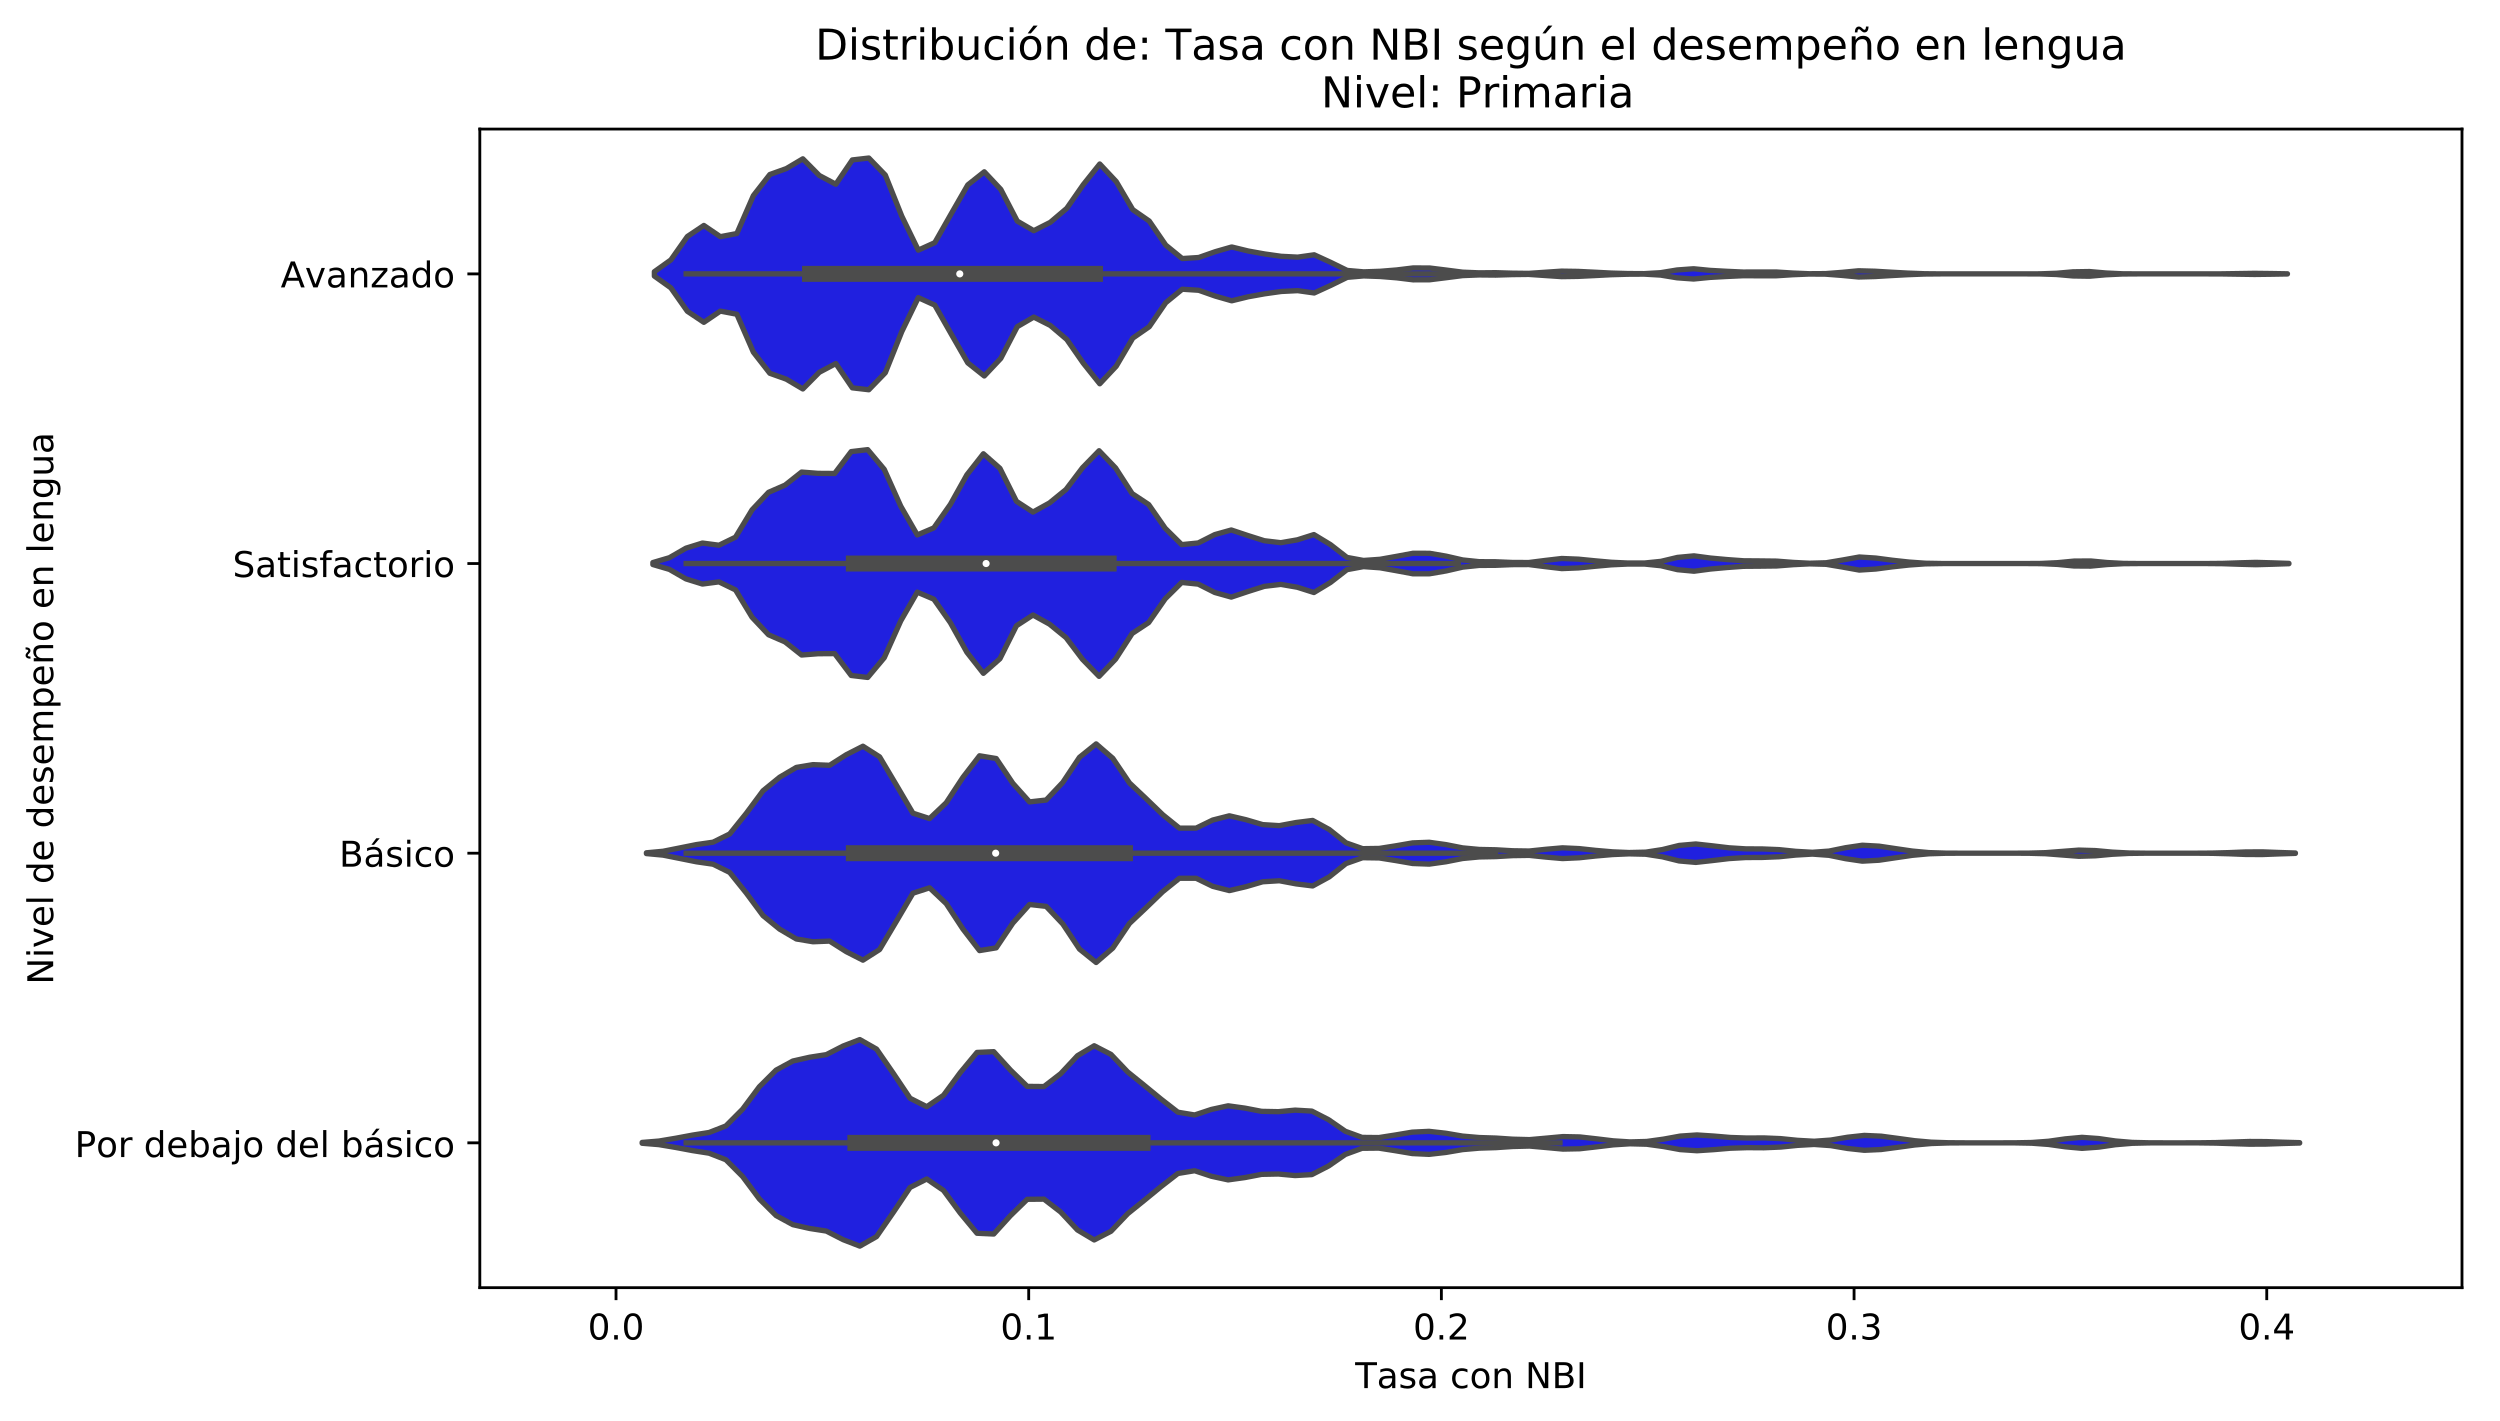 <?xml version="1.0" encoding="utf-8" standalone="no"?>
<!DOCTYPE svg PUBLIC "-//W3C//DTD SVG 1.1//EN"
  "http://www.w3.org/Graphics/SVG/1.1/DTD/svg11.dtd">
<!-- Created with matplotlib (https://matplotlib.org/) -->
<svg height="400.048pt" version="1.1" viewBox="0 0 703.773 400.048" width="703.773pt" xmlns="http://www.w3.org/2000/svg" xmlns:xlink="http://www.w3.org/1999/xlink">
 <defs>
  <style type="text/css">
*{stroke-linecap:butt;stroke-linejoin:round;}
  </style>
 </defs>
 <g id="figure_1">
  <g id="patch_1">
   <path d="M 0 400.048 
L 703.773 400.048 
L 703.773 0 
L 0 0 
z
" style="fill:#ffffff;"/>
  </g>
  <g id="axes_1">
   <g id="patch_2">
    <path d="M 135.073 362.491 
L 693.073 362.491 
L 693.073 36.331 
L 135.073 36.331 
z
" style="fill:#ffffff;"/>
   </g>
   <g id="PolyCollection_1">
    <defs>
     <path d="M 184.212 -322.327 
L 184.212 -323.566 
L 188.855 -326.882 
L 193.499 -333.471 
L 198.143 -336.58 
L 202.786 -333.425 
L 207.43 -334.308 
L 212.074 -344.973 
L 216.717 -350.926 
L 221.361 -352.587 
L 226.005 -355.337 
L 230.648 -350.645 
L 235.292 -348.189 
L 239.936 -355.025 
L 244.579 -355.562 
L 249.223 -350.769 
L 253.867 -339.183 
L 258.51 -329.631 
L 263.154 -331.741 
L 267.798 -339.915 
L 272.441 -347.997 
L 277.085 -351.683 
L 281.729 -346.741 
L 286.372 -337.809 
L 291.016 -335.107 
L 295.66 -337.457 
L 300.303 -341.398 
L 304.947 -348.069 
L 309.591 -353.88 
L 314.234 -348.93 
L 318.878 -341.038 
L 323.522 -337.822 
L 328.165 -331.06 
L 332.809 -327.264 
L 337.453 -327.561 
L 342.096 -329.194 
L 346.74 -330.524 
L 351.384 -329.39 
L 356.028 -328.555 
L 360.671 -327.899 
L 365.315 -327.665 
L 369.959 -328.321 
L 374.602 -326.194 
L 379.246 -323.922 
L 383.89 -323.52 
L 388.533 -323.679 
L 393.177 -324.056 
L 397.821 -324.622 
L 402.464 -324.605 
L 407.108 -324.027 
L 411.752 -323.431 
L 416.395 -323.245 
L 421.039 -323.291 
L 425.683 -323.15 
L 430.326 -323.093 
L 434.97 -323.41 
L 439.614 -323.722 
L 444.257 -323.648 
L 448.901 -323.424 
L 453.545 -323.182 
L 458.188 -323.047 
L 462.832 -323.017 
L 467.476 -323.286 
L 472.119 -324.053 
L 476.763 -324.39 
L 481.407 -323.935 
L 486.05 -323.679 
L 490.694 -323.466 
L 495.338 -323.482 
L 499.981 -323.484 
L 504.625 -323.188 
L 509.269 -322.995 
L 513.912 -323.026 
L 518.556 -323.382 
L 523.2 -323.824 
L 527.843 -323.696 
L 532.487 -323.421 
L 537.131 -323.171 
L 541.774 -322.992 
L 546.418 -322.949 
L 551.062 -322.946 
L 555.706 -322.946 
L 560.349 -322.946 
L 564.993 -322.946 
L 569.637 -322.947 
L 574.28 -322.964 
L 578.924 -323.122 
L 583.568 -323.529 
L 588.211 -323.606 
L 592.855 -323.2 
L 597.499 -322.98 
L 602.142 -322.948 
L 606.786 -322.946 
L 611.43 -322.946 
L 616.073 -322.946 
L 620.717 -322.947 
L 625.361 -322.962 
L 630.004 -323.032 
L 634.648 -323.105 
L 639.292 -323.047 
L 643.935 -322.968 
L 643.935 -322.925 
L 643.935 -322.925 
L 639.292 -322.846 
L 634.648 -322.787 
L 630.004 -322.86 
L 625.361 -322.93 
L 620.717 -322.945 
L 616.073 -322.946 
L 611.43 -322.946 
L 606.786 -322.946 
L 602.142 -322.945 
L 597.499 -322.913 
L 592.855 -322.692 
L 588.211 -322.286 
L 583.568 -322.363 
L 578.924 -322.771 
L 574.28 -322.928 
L 569.637 -322.946 
L 564.993 -322.946 
L 560.349 -322.946 
L 555.706 -322.946 
L 551.062 -322.946 
L 546.418 -322.943 
L 541.774 -322.901 
L 537.131 -322.721 
L 532.487 -322.471 
L 527.843 -322.197 
L 523.2 -322.068 
L 518.556 -322.51 
L 513.912 -322.866 
L 509.269 -322.898 
L 504.625 -322.705 
L 499.981 -322.408 
L 495.338 -322.411 
L 490.694 -322.426 
L 486.05 -322.213 
L 481.407 -321.958 
L 476.763 -321.502 
L 472.119 -321.839 
L 467.476 -322.606 
L 462.832 -322.875 
L 458.188 -322.846 
L 453.545 -322.711 
L 448.901 -322.468 
L 444.257 -322.244 
L 439.614 -322.17 
L 434.97 -322.483 
L 430.326 -322.799 
L 425.683 -322.743 
L 421.039 -322.602 
L 416.395 -322.648 
L 411.752 -322.462 
L 407.108 -321.865 
L 402.464 -321.288 
L 397.821 -321.271 
L 393.177 -321.837 
L 388.533 -322.213 
L 383.89 -322.373 
L 379.246 -321.97 
L 374.602 -319.698 
L 369.959 -317.571 
L 365.315 -318.228 
L 360.671 -317.994 
L 356.028 -317.337 
L 351.384 -316.503 
L 346.74 -315.368 
L 342.096 -316.698 
L 337.453 -318.331 
L 332.809 -318.629 
L 328.165 -314.833 
L 323.522 -308.071 
L 318.878 -304.855 
L 314.234 -296.963 
L 309.591 -292.012 
L 304.947 -297.824 
L 300.303 -304.495 
L 295.66 -308.436 
L 291.016 -310.785 
L 286.372 -308.084 
L 281.729 -299.151 
L 277.085 -294.209 
L 272.441 -297.895 
L 267.798 -305.977 
L 263.154 -314.152 
L 258.51 -316.261 
L 253.867 -306.709 
L 249.223 -295.123 
L 244.579 -290.33 
L 239.936 -290.868 
L 235.292 -297.703 
L 230.648 -295.247 
L 226.005 -290.556 
L 221.361 -293.305 
L 216.717 -294.966 
L 212.074 -300.919 
L 207.43 -311.585 
L 202.786 -312.468 
L 198.143 -309.313 
L 193.499 -312.421 
L 188.855 -319.011 
L 184.212 -322.327 
z
" id="m8b81d2dba3" style="stroke:#4c4c4c;stroke-width:1.5;"/>
    </defs>
    <g clip-path="url(#p932688f4bd)">
     <use style="fill:#2020df;stroke:#4c4c4c;stroke-width:1.5;" x="0" xlink:href="#m8b81d2dba3" y="400.048"/>
    </g>
   </g>
   <g id="PolyCollection_2">
    <defs>
     <path d="M 183.791 -241.124 
L 183.791 -241.688 
L 188.443 -243.054 
L 193.095 -245.732 
L 197.747 -247.18 
L 202.4 -246.566 
L 207.052 -248.828 
L 211.704 -256.516 
L 216.356 -261.459 
L 221.008 -263.48 
L 225.66 -267.158 
L 230.313 -266.797 
L 234.965 -266.762 
L 239.617 -272.919 
L 244.269 -273.472 
L 248.921 -267.923 
L 253.573 -257.549 
L 258.226 -249.458 
L 262.878 -251.438 
L 267.53 -258.045 
L 272.182 -266.379 
L 276.834 -272.307 
L 281.486 -268.214 
L 286.139 -258.924 
L 290.791 -255.895 
L 295.443 -258.465 
L 300.095 -262.252 
L 304.747 -268.392 
L 309.4 -273.161 
L 314.052 -268.308 
L 318.704 -261.105 
L 323.356 -258.027 
L 328.008 -251.341 
L 332.66 -246.731 
L 337.313 -247.204 
L 341.965 -249.552 
L 346.617 -250.855 
L 351.269 -249.301 
L 355.921 -247.828 
L 360.573 -247.278 
L 365.226 -248.086 
L 369.878 -249.563 
L 374.53 -246.745 
L 379.182 -243.133 
L 383.834 -242.275 
L 388.486 -242.604 
L 393.139 -243.434 
L 397.791 -244.302 
L 402.443 -244.286 
L 407.095 -243.488 
L 411.747 -242.42 
L 416.4 -241.933 
L 421.052 -241.907 
L 425.704 -241.715 
L 430.356 -241.693 
L 435.008 -242.284 
L 439.66 -242.829 
L 444.313 -242.644 
L 448.965 -242.185 
L 453.617 -241.767 
L 458.269 -241.555 
L 462.921 -241.551 
L 467.573 -242.025 
L 472.226 -243.135 
L 476.878 -243.57 
L 481.53 -242.951 
L 486.182 -242.526 
L 490.834 -242.187 
L 495.486 -242.149 
L 500.139 -242.092 
L 504.791 -241.729 
L 509.443 -241.501 
L 514.095 -241.63 
L 518.747 -242.412 
L 523.4 -243.249 
L 528.052 -242.952 
L 532.704 -242.339 
L 537.356 -241.831 
L 542.008 -241.498 
L 546.66 -241.414 
L 551.313 -241.406 
L 555.965 -241.406 
L 560.617 -241.406 
L 565.269 -241.406 
L 569.921 -241.408 
L 574.573 -241.439 
L 579.226 -241.652 
L 583.878 -242.097 
L 588.53 -242.13 
L 593.182 -241.689 
L 597.834 -241.447 
L 602.486 -241.408 
L 607.139 -241.406 
L 611.791 -241.406 
L 616.443 -241.406 
L 621.095 -241.41 
L 625.747 -241.453 
L 630.4 -241.61 
L 635.052 -241.735 
L 639.704 -241.604 
L 644.356 -241.451 
L 644.356 -241.362 
L 644.356 -241.362 
L 639.704 -241.208 
L 635.052 -241.077 
L 630.4 -241.203 
L 625.747 -241.359 
L 621.095 -241.402 
L 616.443 -241.406 
L 611.791 -241.406 
L 607.139 -241.406 
L 602.486 -241.404 
L 597.834 -241.365 
L 593.182 -241.124 
L 588.53 -240.682 
L 583.878 -240.715 
L 579.226 -241.16 
L 574.573 -241.374 
L 569.921 -241.405 
L 565.269 -241.406 
L 560.617 -241.406 
L 555.965 -241.406 
L 551.313 -241.406 
L 546.66 -241.398 
L 542.008 -241.314 
L 537.356 -240.982 
L 532.704 -240.474 
L 528.052 -239.86 
L 523.4 -239.564 
L 518.747 -240.401 
L 514.095 -241.182 
L 509.443 -241.311 
L 504.791 -241.083 
L 500.139 -240.72 
L 495.486 -240.663 
L 490.834 -240.625 
L 486.182 -240.287 
L 481.53 -239.861 
L 476.878 -239.243 
L 472.226 -239.678 
L 467.573 -240.787 
L 462.921 -241.262 
L 458.269 -241.258 
L 453.617 -241.045 
L 448.965 -240.628 
L 444.313 -240.169 
L 439.66 -239.983 
L 435.008 -240.529 
L 430.356 -241.119 
L 425.704 -241.097 
L 421.052 -240.906 
L 416.4 -240.879 
L 411.747 -240.393 
L 407.095 -239.324 
L 402.443 -238.527 
L 397.791 -238.511 
L 393.139 -239.378 
L 388.486 -240.209 
L 383.834 -240.537 
L 379.182 -239.68 
L 374.53 -236.067 
L 369.878 -233.249 
L 365.226 -234.726 
L 360.573 -235.534 
L 355.921 -234.984 
L 351.269 -233.512 
L 346.617 -231.958 
L 341.965 -233.261 
L 337.313 -235.608 
L 332.66 -236.082 
L 328.008 -231.471 
L 323.356 -224.785 
L 318.704 -221.708 
L 314.052 -214.504 
L 309.4 -209.651 
L 304.747 -214.42 
L 300.095 -220.56 
L 295.443 -224.348 
L 290.791 -226.917 
L 286.139 -223.888 
L 281.486 -214.599 
L 276.834 -210.505 
L 272.182 -216.433 
L 267.53 -224.768 
L 262.878 -231.374 
L 258.226 -233.354 
L 253.573 -225.263 
L 248.921 -214.889 
L 244.269 -209.341 
L 239.617 -209.894 
L 234.965 -216.05 
L 230.313 -216.015 
L 225.66 -215.655 
L 221.008 -219.333 
L 216.356 -221.354 
L 211.704 -226.296 
L 207.052 -233.985 
L 202.4 -236.246 
L 197.747 -235.633 
L 193.095 -237.081 
L 188.443 -239.758 
L 183.791 -241.124 
z
" id="m570f27b91d" style="stroke:#4c4c4c;stroke-width:1.5;"/>
    </defs>
    <g clip-path="url(#p932688f4bd)">
     <use style="fill:#2020df;stroke:#4c4c4c;stroke-width:1.5;" x="0" xlink:href="#m570f27b91d" y="400.048"/>
    </g>
   </g>
   <g id="PolyCollection_3">
    <defs>
     <path d="M 181.97 -159.753 
L 181.97 -159.979 
L 186.658 -160.413 
L 191.347 -161.347 
L 196.036 -162.289 
L 200.725 -162.964 
L 205.414 -165.278 
L 210.103 -171.107 
L 214.792 -177.435 
L 219.481 -181.255 
L 224.17 -184.014 
L 228.859 -184.799 
L 233.548 -184.613 
L 238.237 -187.591 
L 242.926 -189.98 
L 247.615 -186.99 
L 252.304 -179.106 
L 256.993 -171.134 
L 261.682 -169.614 
L 266.371 -174.064 
L 271.06 -181.202 
L 275.749 -187.288 
L 280.438 -186.514 
L 285.127 -179.539 
L 289.816 -174.308 
L 294.505 -174.837 
L 299.194 -179.8 
L 303.883 -186.858 
L 308.572 -190.632 
L 313.261 -186.582 
L 317.95 -179.649 
L 322.639 -175.222 
L 327.328 -170.695 
L 332.016 -166.92 
L 336.705 -166.919 
L 341.394 -169.201 
L 346.083 -170.395 
L 350.772 -169.29 
L 355.461 -167.913 
L 360.15 -167.624 
L 364.839 -168.502 
L 369.528 -169.088 
L 374.217 -166.527 
L 378.906 -162.788 
L 383.595 -161.139 
L 388.284 -161.209 
L 392.973 -161.955 
L 397.662 -162.769 
L 402.351 -162.941 
L 407.04 -162.287 
L 411.729 -161.363 
L 416.418 -160.923 
L 421.107 -160.827 
L 425.796 -160.555 
L 430.485 -160.481 
L 435.174 -160.97 
L 439.863 -161.379 
L 444.552 -161.159 
L 449.241 -160.656 
L 453.93 -160.252 
L 458.619 -160.055 
L 463.308 -160.165 
L 467.997 -160.892 
L 472.686 -162.051 
L 477.375 -162.462 
L 482.063 -161.944 
L 486.752 -161.384 
L 491.441 -161.089 
L 496.13 -161.062 
L 500.819 -160.873 
L 505.508 -160.394 
L 510.197 -160.125 
L 514.886 -160.463 
L 519.575 -161.42 
L 524.264 -162.111 
L 528.953 -161.85 
L 533.642 -161.153 
L 538.331 -160.469 
L 543.02 -160.034 
L 547.709 -159.891 
L 552.398 -159.868 
L 557.087 -159.866 
L 561.776 -159.866 
L 566.465 -159.868 
L 571.154 -159.888 
L 575.843 -160.016 
L 580.532 -160.38 
L 585.221 -160.74 
L 589.91 -160.602 
L 594.599 -160.173 
L 599.288 -159.93 
L 603.977 -159.873 
L 608.666 -159.867 
L 613.355 -159.866 
L 618.044 -159.87 
L 622.733 -159.903 
L 627.421 -160.027 
L 632.11 -160.218 
L 636.799 -160.248 
L 641.488 -160.071 
L 646.177 -159.921 
L 646.177 -159.812 
L 646.177 -159.812 
L 641.488 -159.662 
L 636.799 -159.485 
L 632.11 -159.514 
L 627.421 -159.705 
L 622.733 -159.83 
L 618.044 -159.862 
L 613.355 -159.866 
L 608.666 -159.866 
L 603.977 -159.86 
L 599.288 -159.803 
L 594.599 -159.559 
L 589.91 -159.13 
L 585.221 -158.993 
L 580.532 -159.353 
L 575.843 -159.717 
L 571.154 -159.845 
L 566.465 -159.865 
L 561.776 -159.866 
L 557.087 -159.866 
L 552.398 -159.864 
L 547.709 -159.842 
L 543.02 -159.698 
L 538.331 -159.264 
L 533.642 -158.579 
L 528.953 -157.883 
L 524.264 -157.621 
L 519.575 -158.313 
L 514.886 -159.269 
L 510.197 -159.608 
L 505.508 -159.338 
L 500.819 -158.859 
L 496.13 -158.67 
L 491.441 -158.644 
L 486.752 -158.348 
L 482.063 -157.789 
L 477.375 -157.27 
L 472.686 -157.682 
L 467.997 -158.841 
L 463.308 -159.568 
L 458.619 -159.678 
L 453.93 -159.48 
L 449.241 -159.077 
L 444.552 -158.573 
L 439.863 -158.354 
L 435.174 -158.763 
L 430.485 -159.251 
L 425.796 -159.177 
L 421.107 -158.905 
L 416.418 -158.81 
L 411.729 -158.37 
L 407.04 -157.446 
L 402.351 -156.791 
L 397.662 -156.964 
L 392.973 -157.777 
L 388.284 -158.524 
L 383.595 -158.593 
L 378.906 -156.944 
L 374.217 -153.205 
L 369.528 -150.645 
L 364.839 -151.23 
L 360.15 -152.108 
L 355.461 -151.82 
L 350.772 -150.443 
L 346.083 -149.337 
L 341.394 -150.532 
L 336.705 -152.814 
L 332.016 -152.812 
L 327.328 -149.037 
L 322.639 -144.51 
L 317.95 -140.084 
L 313.261 -133.151 
L 308.572 -129.101 
L 303.883 -132.875 
L 299.194 -139.932 
L 294.505 -144.896 
L 289.816 -145.424 
L 285.127 -140.194 
L 280.438 -133.219 
L 275.749 -132.445 
L 271.06 -138.531 
L 266.371 -145.669 
L 261.682 -150.118 
L 256.993 -148.598 
L 252.304 -140.626 
L 247.615 -132.743 
L 242.926 -129.752 
L 238.237 -132.141 
L 233.548 -135.119 
L 228.859 -134.933 
L 224.17 -135.718 
L 219.481 -138.478 
L 214.792 -142.298 
L 210.103 -148.626 
L 205.414 -154.455 
L 200.725 -156.768 
L 196.036 -157.443 
L 191.347 -158.386 
L 186.658 -159.319 
L 181.97 -159.753 
z
" id="m813bfbf44e" style="stroke:#4c4c4c;stroke-width:1.5;"/>
    </defs>
    <g clip-path="url(#p932688f4bd)">
     <use style="fill:#2020df;stroke:#4c4c4c;stroke-width:1.5;" x="0" xlink:href="#m813bfbf44e" y="400.048"/>
    </g>
   </g>
   <g id="PolyCollection_4">
    <defs>
     <path d="M 180.772 -78.206 
L 180.772 -78.447 
L 185.485 -78.831 
L 190.198 -79.622 
L 194.911 -80.504 
L 199.625 -81.245 
L 204.338 -83.082 
L 209.051 -87.805 
L 213.764 -94.119 
L 218.477 -98.802 
L 223.19 -101.362 
L 227.904 -102.427 
L 232.617 -103.161 
L 237.33 -105.576 
L 242.043 -107.398 
L 246.756 -104.721 
L 251.469 -97.908 
L 256.182 -90.885 
L 260.896 -88.501 
L 265.609 -91.719 
L 270.322 -98.098 
L 275.035 -103.779 
L 279.748 -103.996 
L 284.461 -98.812 
L 289.175 -94.224 
L 293.888 -94.175 
L 298.601 -97.803 
L 303.314 -102.851 
L 308.027 -105.66 
L 312.74 -103.231 
L 317.454 -98.279 
L 322.167 -94.472 
L 326.88 -90.61 
L 331.593 -86.952 
L 336.306 -86.176 
L 341.019 -87.736 
L 345.733 -88.756 
L 350.446 -88.102 
L 355.159 -87.196 
L 359.872 -87.102 
L 364.585 -87.538 
L 369.298 -87.266 
L 374.012 -84.839 
L 378.725 -81.584 
L 383.438 -79.862 
L 388.151 -79.812 
L 392.864 -80.552 
L 397.577 -81.346 
L 402.291 -81.567 
L 407.004 -81.034 
L 411.717 -80.233 
L 416.43 -79.822 
L 421.143 -79.673 
L 425.856 -79.357 
L 430.57 -79.235 
L 435.283 -79.653 
L 439.996 -80.091 
L 444.709 -79.993 
L 449.422 -79.462 
L 454.135 -78.894 
L 458.848 -78.593 
L 463.562 -78.717 
L 468.275 -79.369 
L 472.988 -80.23 
L 477.701 -80.551 
L 482.414 -80.243 
L 487.127 -79.841 
L 491.841 -79.683 
L 496.554 -79.715 
L 501.267 -79.517 
L 505.98 -79.042 
L 510.693 -78.778 
L 515.406 -79.115 
L 520.12 -79.913 
L 524.833 -80.425 
L 529.546 -80.21 
L 534.259 -79.582 
L 538.972 -78.934 
L 543.685 -78.518 
L 548.399 -78.362 
L 553.112 -78.33 
L 557.825 -78.327 
L 562.538 -78.327 
L 567.251 -78.339 
L 571.964 -78.428 
L 576.678 -78.777 
L 581.391 -79.443 
L 586.104 -79.877 
L 590.817 -79.533 
L 595.53 -78.853 
L 600.243 -78.455 
L 604.957 -78.344 
L 609.67 -78.328 
L 614.383 -78.328 
L 619.096 -78.341 
L 623.809 -78.404 
L 628.522 -78.557 
L 633.236 -78.708 
L 637.949 -78.681 
L 642.662 -78.511 
L 647.375 -78.38 
L 647.375 -78.272 
L 647.375 -78.272 
L 642.662 -78.142 
L 637.949 -77.972 
L 633.236 -77.945 
L 628.522 -78.096 
L 623.809 -78.248 
L 619.096 -78.311 
L 614.383 -78.325 
L 609.67 -78.325 
L 604.957 -78.309 
L 600.243 -78.197 
L 595.53 -77.8 
L 590.817 -77.119 
L 586.104 -76.776 
L 581.391 -77.21 
L 576.678 -77.876 
L 571.964 -78.224 
L 567.251 -78.313 
L 562.538 -78.325 
L 557.825 -78.326 
L 553.112 -78.322 
L 548.399 -78.29 
L 543.685 -78.135 
L 538.972 -77.718 
L 534.259 -77.071 
L 529.546 -76.443 
L 524.833 -76.227 
L 520.12 -76.739 
L 515.406 -77.538 
L 510.693 -77.875 
L 505.98 -77.611 
L 501.267 -77.136 
L 496.554 -76.938 
L 491.841 -76.97 
L 487.127 -76.811 
L 482.414 -76.409 
L 477.701 -76.102 
L 472.988 -76.423 
L 468.275 -77.284 
L 463.562 -77.936 
L 458.848 -78.059 
L 454.135 -77.758 
L 449.422 -77.191 
L 444.709 -76.66 
L 439.996 -76.562 
L 435.283 -77 
L 430.57 -77.418 
L 425.856 -77.295 
L 421.143 -76.98 
L 416.43 -76.83 
L 411.717 -76.42 
L 407.004 -75.618 
L 402.291 -75.086 
L 397.577 -75.306 
L 392.864 -76.1 
L 388.151 -76.841 
L 383.438 -76.79 
L 378.725 -75.069 
L 374.012 -71.813 
L 369.298 -69.386 
L 364.585 -69.115 
L 359.872 -69.551 
L 355.159 -69.457 
L 350.446 -68.55 
L 345.733 -67.897 
L 341.019 -68.916 
L 336.306 -70.477 
L 331.593 -69.701 
L 326.88 -66.042 
L 322.167 -62.18 
L 317.454 -58.374 
L 312.74 -53.422 
L 308.027 -50.992 
L 303.314 -53.801 
L 298.601 -58.849 
L 293.888 -62.477 
L 289.175 -62.428 
L 284.461 -57.84 
L 279.748 -52.656 
L 275.035 -52.873 
L 270.322 -58.554 
L 265.609 -64.933 
L 260.896 -68.152 
L 256.182 -65.768 
L 251.469 -58.744 
L 246.756 -51.932 
L 242.043 -49.254 
L 237.33 -51.076 
L 232.617 -53.492 
L 227.904 -54.225 
L 223.19 -55.291 
L 218.477 -57.851 
L 213.764 -62.534 
L 209.051 -68.847 
L 204.338 -73.571 
L 199.625 -75.408 
L 194.911 -76.148 
L 190.198 -77.03 
L 185.485 -77.822 
L 180.772 -78.206 
z
" id="m36bfab2cfe" style="stroke:#4c4c4c;stroke-width:1.5;"/>
    </defs>
    <g clip-path="url(#p932688f4bd)">
     <use style="fill:#2020df;stroke:#4c4c4c;stroke-width:1.5;" x="0" xlink:href="#m36bfab2cfe" y="400.048"/>
    </g>
   </g>
   <g id="matplotlib.axis_1">
    <g id="xtick_1">
     <g id="line2d_1">
      <defs>
       <path d="M 0 0 
L 0 3.5 
" id="m37e0837a0e" style="stroke:#000000;stroke-width:0.8;"/>
      </defs>
      <g>
       <use style="stroke:#000000;stroke-width:0.8;" x="173.415" xlink:href="#m37e0837a0e" y="362.491"/>
      </g>
     </g>
     <g id="text_1">
      <!-- 0.0 -->
      <defs>
       <path d="M 31.781 66.406 
Q 24.172 66.406 20.328 58.906 
Q 16.5 51.422 16.5 36.375 
Q 16.5 21.391 20.328 13.891 
Q 24.172 6.391 31.781 6.391 
Q 39.453 6.391 43.281 13.891 
Q 47.125 21.391 47.125 36.375 
Q 47.125 51.422 43.281 58.906 
Q 39.453 66.406 31.781 66.406 
z
M 31.781 74.219 
Q 44.047 74.219 50.516 64.516 
Q 56.984 54.828 56.984 36.375 
Q 56.984 17.969 50.516 8.266 
Q 44.047 -1.422 31.781 -1.422 
Q 19.531 -1.422 13.062 8.266 
Q 6.594 17.969 6.594 36.375 
Q 6.594 54.828 13.062 64.516 
Q 19.531 74.219 31.781 74.219 
z
" id="DejaVuSans-48"/>
       <path d="M 10.688 12.406 
L 21 12.406 
L 21 0 
L 10.688 0 
z
" id="DejaVuSans-46"/>
      </defs>
      <g transform="translate(165.464 377.09)scale(0.1 -0.1)">
       <use xlink:href="#DejaVuSans-48"/>
       <use x="63.623" xlink:href="#DejaVuSans-46"/>
       <use x="95.41" xlink:href="#DejaVuSans-48"/>
      </g>
     </g>
    </g>
    <g id="xtick_2">
     <g id="line2d_2">
      <g>
       <use style="stroke:#000000;stroke-width:0.8;" x="289.589" xlink:href="#m37e0837a0e" y="362.491"/>
      </g>
     </g>
     <g id="text_2">
      <!-- 0.1 -->
      <defs>
       <path d="M 12.406 8.297 
L 28.516 8.297 
L 28.516 63.922 
L 10.984 60.406 
L 10.984 69.391 
L 28.422 72.906 
L 38.281 72.906 
L 38.281 8.297 
L 54.391 8.297 
L 54.391 0 
L 12.406 0 
z
" id="DejaVuSans-49"/>
      </defs>
      <g transform="translate(281.638 377.09)scale(0.1 -0.1)">
       <use xlink:href="#DejaVuSans-48"/>
       <use x="63.623" xlink:href="#DejaVuSans-46"/>
       <use x="95.41" xlink:href="#DejaVuSans-49"/>
      </g>
     </g>
    </g>
    <g id="xtick_3">
     <g id="line2d_3">
      <g>
       <use style="stroke:#000000;stroke-width:0.8;" x="405.763" xlink:href="#m37e0837a0e" y="362.491"/>
      </g>
     </g>
     <g id="text_3">
      <!-- 0.2 -->
      <defs>
       <path d="M 19.188 8.297 
L 53.609 8.297 
L 53.609 0 
L 7.328 0 
L 7.328 8.297 
Q 12.938 14.109 22.625 23.891 
Q 32.328 33.688 34.812 36.531 
Q 39.547 41.844 41.422 45.531 
Q 43.312 49.219 43.312 52.781 
Q 43.312 58.594 39.234 62.25 
Q 35.156 65.922 28.609 65.922 
Q 23.969 65.922 18.812 64.312 
Q 13.672 62.703 7.812 59.422 
L 7.812 69.391 
Q 13.766 71.781 18.938 73 
Q 24.125 74.219 28.422 74.219 
Q 39.75 74.219 46.484 68.547 
Q 53.219 62.891 53.219 53.422 
Q 53.219 48.922 51.531 44.891 
Q 49.859 40.875 45.406 35.406 
Q 44.188 33.984 37.641 27.219 
Q 31.109 20.453 19.188 8.297 
z
" id="DejaVuSans-50"/>
      </defs>
      <g transform="translate(397.812 377.09)scale(0.1 -0.1)">
       <use xlink:href="#DejaVuSans-48"/>
       <use x="63.623" xlink:href="#DejaVuSans-46"/>
       <use x="95.41" xlink:href="#DejaVuSans-50"/>
      </g>
     </g>
    </g>
    <g id="xtick_4">
     <g id="line2d_4">
      <g>
       <use style="stroke:#000000;stroke-width:0.8;" x="521.937" xlink:href="#m37e0837a0e" y="362.491"/>
      </g>
     </g>
     <g id="text_4">
      <!-- 0.3 -->
      <defs>
       <path d="M 40.578 39.312 
Q 47.656 37.797 51.625 33 
Q 55.609 28.219 55.609 21.188 
Q 55.609 10.406 48.188 4.484 
Q 40.766 -1.422 27.094 -1.422 
Q 22.516 -1.422 17.656 -0.516 
Q 12.797 0.391 7.625 2.203 
L 7.625 11.719 
Q 11.719 9.328 16.594 8.109 
Q 21.484 6.891 26.812 6.891 
Q 36.078 6.891 40.938 10.547 
Q 45.797 14.203 45.797 21.188 
Q 45.797 27.641 41.281 31.266 
Q 36.766 34.906 28.719 34.906 
L 20.219 34.906 
L 20.219 43.016 
L 29.109 43.016 
Q 36.375 43.016 40.234 45.922 
Q 44.094 48.828 44.094 54.297 
Q 44.094 59.906 40.109 62.906 
Q 36.141 65.922 28.719 65.922 
Q 24.656 65.922 20.016 65.031 
Q 15.375 64.156 9.812 62.312 
L 9.812 71.094 
Q 15.438 72.656 20.344 73.438 
Q 25.25 74.219 29.594 74.219 
Q 40.828 74.219 47.359 69.109 
Q 53.906 64.016 53.906 55.328 
Q 53.906 49.266 50.438 45.094 
Q 46.969 40.922 40.578 39.312 
z
" id="DejaVuSans-51"/>
      </defs>
      <g transform="translate(513.986 377.09)scale(0.1 -0.1)">
       <use xlink:href="#DejaVuSans-48"/>
       <use x="63.623" xlink:href="#DejaVuSans-46"/>
       <use x="95.41" xlink:href="#DejaVuSans-51"/>
      </g>
     </g>
    </g>
    <g id="xtick_5">
     <g id="line2d_5">
      <g>
       <use style="stroke:#000000;stroke-width:0.8;" x="638.111" xlink:href="#m37e0837a0e" y="362.491"/>
      </g>
     </g>
     <g id="text_5">
      <!-- 0.4 -->
      <defs>
       <path d="M 37.797 64.312 
L 12.891 25.391 
L 37.797 25.391 
z
M 35.203 72.906 
L 47.609 72.906 
L 47.609 25.391 
L 58.016 25.391 
L 58.016 17.188 
L 47.609 17.188 
L 47.609 0 
L 37.797 0 
L 37.797 17.188 
L 4.891 17.188 
L 4.891 26.703 
z
" id="DejaVuSans-52"/>
      </defs>
      <g transform="translate(630.16 377.09)scale(0.1 -0.1)">
       <use xlink:href="#DejaVuSans-48"/>
       <use x="63.623" xlink:href="#DejaVuSans-46"/>
       <use x="95.41" xlink:href="#DejaVuSans-52"/>
      </g>
     </g>
    </g>
    <g id="text_6">
     <!-- Tasa con NBI -->
     <defs>
      <path d="M -0.297 72.906 
L 61.375 72.906 
L 61.375 64.594 
L 35.5 64.594 
L 35.5 0 
L 25.594 0 
L 25.594 64.594 
L -0.297 64.594 
z
" id="DejaVuSans-84"/>
      <path d="M 34.281 27.484 
Q 23.391 27.484 19.188 25 
Q 14.984 22.516 14.984 16.5 
Q 14.984 11.719 18.141 8.906 
Q 21.297 6.109 26.703 6.109 
Q 34.188 6.109 38.703 11.406 
Q 43.219 16.703 43.219 25.484 
L 43.219 27.484 
z
M 52.203 31.203 
L 52.203 0 
L 43.219 0 
L 43.219 8.297 
Q 40.141 3.328 35.547 0.953 
Q 30.953 -1.422 24.312 -1.422 
Q 15.922 -1.422 10.953 3.297 
Q 6 8.016 6 15.922 
Q 6 25.141 12.172 29.828 
Q 18.359 34.516 30.609 34.516 
L 43.219 34.516 
L 43.219 35.406 
Q 43.219 41.609 39.141 45 
Q 35.062 48.391 27.688 48.391 
Q 23 48.391 18.547 47.266 
Q 14.109 46.141 10.016 43.891 
L 10.016 52.203 
Q 14.938 54.109 19.578 55.047 
Q 24.219 56 28.609 56 
Q 40.484 56 46.344 49.844 
Q 52.203 43.703 52.203 31.203 
z
" id="DejaVuSans-97"/>
      <path d="M 44.281 53.078 
L 44.281 44.578 
Q 40.484 46.531 36.375 47.5 
Q 32.281 48.484 27.875 48.484 
Q 21.188 48.484 17.844 46.438 
Q 14.5 44.391 14.5 40.281 
Q 14.5 37.156 16.891 35.375 
Q 19.281 33.594 26.516 31.984 
L 29.594 31.297 
Q 39.156 29.25 43.188 25.516 
Q 47.219 21.781 47.219 15.094 
Q 47.219 7.469 41.188 3.016 
Q 35.156 -1.422 24.609 -1.422 
Q 20.219 -1.422 15.453 -0.562 
Q 10.688 0.297 5.422 2 
L 5.422 11.281 
Q 10.406 8.688 15.234 7.391 
Q 20.062 6.109 24.812 6.109 
Q 31.156 6.109 34.562 8.281 
Q 37.984 10.453 37.984 14.406 
Q 37.984 18.062 35.516 20.016 
Q 33.062 21.969 24.703 23.781 
L 21.578 24.516 
Q 13.234 26.266 9.516 29.906 
Q 5.812 33.547 5.812 39.891 
Q 5.812 47.609 11.281 51.797 
Q 16.75 56 26.812 56 
Q 31.781 56 36.172 55.266 
Q 40.578 54.547 44.281 53.078 
z
" id="DejaVuSans-115"/>
      <path id="DejaVuSans-32"/>
      <path d="M 48.781 52.594 
L 48.781 44.188 
Q 44.969 46.297 41.141 47.344 
Q 37.312 48.391 33.406 48.391 
Q 24.656 48.391 19.812 42.844 
Q 14.984 37.312 14.984 27.297 
Q 14.984 17.281 19.812 11.734 
Q 24.656 6.203 33.406 6.203 
Q 37.312 6.203 41.141 7.25 
Q 44.969 8.297 48.781 10.406 
L 48.781 2.094 
Q 45.016 0.344 40.984 -0.531 
Q 36.969 -1.422 32.422 -1.422 
Q 20.062 -1.422 12.781 6.344 
Q 5.516 14.109 5.516 27.297 
Q 5.516 40.672 12.859 48.328 
Q 20.219 56 33.016 56 
Q 37.156 56 41.109 55.141 
Q 45.062 54.297 48.781 52.594 
z
" id="DejaVuSans-99"/>
      <path d="M 30.609 48.391 
Q 23.391 48.391 19.188 42.75 
Q 14.984 37.109 14.984 27.297 
Q 14.984 17.484 19.156 11.844 
Q 23.344 6.203 30.609 6.203 
Q 37.797 6.203 41.984 11.859 
Q 46.188 17.531 46.188 27.297 
Q 46.188 37.016 41.984 42.703 
Q 37.797 48.391 30.609 48.391 
z
M 30.609 56 
Q 42.328 56 49.016 48.375 
Q 55.719 40.766 55.719 27.297 
Q 55.719 13.875 49.016 6.219 
Q 42.328 -1.422 30.609 -1.422 
Q 18.844 -1.422 12.172 6.219 
Q 5.516 13.875 5.516 27.297 
Q 5.516 40.766 12.172 48.375 
Q 18.844 56 30.609 56 
z
" id="DejaVuSans-111"/>
      <path d="M 54.891 33.016 
L 54.891 0 
L 45.906 0 
L 45.906 32.719 
Q 45.906 40.484 42.875 44.328 
Q 39.844 48.188 33.797 48.188 
Q 26.516 48.188 22.312 43.547 
Q 18.109 38.922 18.109 30.906 
L 18.109 0 
L 9.078 0 
L 9.078 54.688 
L 18.109 54.688 
L 18.109 46.188 
Q 21.344 51.125 25.703 53.562 
Q 30.078 56 35.797 56 
Q 45.219 56 50.047 50.172 
Q 54.891 44.344 54.891 33.016 
z
" id="DejaVuSans-110"/>
      <path d="M 9.812 72.906 
L 23.094 72.906 
L 55.422 11.922 
L 55.422 72.906 
L 64.984 72.906 
L 64.984 0 
L 51.703 0 
L 19.391 60.984 
L 19.391 0 
L 9.812 0 
z
" id="DejaVuSans-78"/>
      <path d="M 19.672 34.812 
L 19.672 8.109 
L 35.5 8.109 
Q 43.453 8.109 47.281 11.406 
Q 51.125 14.703 51.125 21.484 
Q 51.125 28.328 47.281 31.562 
Q 43.453 34.812 35.5 34.812 
z
M 19.672 64.797 
L 19.672 42.828 
L 34.281 42.828 
Q 41.5 42.828 45.031 45.531 
Q 48.578 48.25 48.578 53.812 
Q 48.578 59.328 45.031 62.062 
Q 41.5 64.797 34.281 64.797 
z
M 9.812 72.906 
L 35.016 72.906 
Q 46.297 72.906 52.391 68.219 
Q 58.5 63.531 58.5 54.891 
Q 58.5 48.188 55.375 44.234 
Q 52.25 40.281 46.188 39.312 
Q 53.469 37.75 57.5 32.781 
Q 61.531 27.828 61.531 20.406 
Q 61.531 10.641 54.891 5.312 
Q 48.25 0 35.984 0 
L 9.812 0 
z
" id="DejaVuSans-66"/>
      <path d="M 9.812 72.906 
L 19.672 72.906 
L 19.672 0 
L 9.812 0 
z
" id="DejaVuSans-73"/>
     </defs>
     <g transform="translate(381.498 390.768)scale(0.1 -0.1)">
      <use xlink:href="#DejaVuSans-84"/>
      <use x="60.834" xlink:href="#DejaVuSans-97"/>
      <use x="122.113" xlink:href="#DejaVuSans-115"/>
      <use x="174.213" xlink:href="#DejaVuSans-97"/>
      <use x="235.492" xlink:href="#DejaVuSans-32"/>
      <use x="267.279" xlink:href="#DejaVuSans-99"/>
      <use x="322.26" xlink:href="#DejaVuSans-111"/>
      <use x="383.441" xlink:href="#DejaVuSans-110"/>
      <use x="446.82" xlink:href="#DejaVuSans-32"/>
      <use x="478.607" xlink:href="#DejaVuSans-78"/>
      <use x="553.412" xlink:href="#DejaVuSans-66"/>
      <use x="622.016" xlink:href="#DejaVuSans-73"/>
     </g>
    </g>
   </g>
   <g id="matplotlib.axis_2">
    <g id="ytick_1">
     <g id="line2d_6">
      <defs>
       <path d="M 0 0 
L -3.5 0 
" id="m64152c32c8" style="stroke:#000000;stroke-width:0.8;"/>
      </defs>
      <g>
       <use style="stroke:#000000;stroke-width:0.8;" x="135.073" xlink:href="#m64152c32c8" y="77.102"/>
      </g>
     </g>
     <g id="text_7">
      <!-- Avanzado -->
      <defs>
       <path d="M 34.188 63.188 
L 20.797 26.906 
L 47.609 26.906 
z
M 28.609 72.906 
L 39.797 72.906 
L 67.578 0 
L 57.328 0 
L 50.688 18.703 
L 17.828 18.703 
L 11.188 0 
L 0.781 0 
z
" id="DejaVuSans-65"/>
       <path d="M 2.984 54.688 
L 12.5 54.688 
L 29.594 8.797 
L 46.688 54.688 
L 56.203 54.688 
L 35.688 0 
L 23.484 0 
z
" id="DejaVuSans-118"/>
       <path d="M 5.516 54.688 
L 48.188 54.688 
L 48.188 46.484 
L 14.406 7.172 
L 48.188 7.172 
L 48.188 0 
L 4.297 0 
L 4.297 8.203 
L 38.094 47.516 
L 5.516 47.516 
z
" id="DejaVuSans-122"/>
       <path d="M 45.406 46.391 
L 45.406 75.984 
L 54.391 75.984 
L 54.391 0 
L 45.406 0 
L 45.406 8.203 
Q 42.578 3.328 38.25 0.953 
Q 33.938 -1.422 27.875 -1.422 
Q 17.969 -1.422 11.734 6.484 
Q 5.516 14.406 5.516 27.297 
Q 5.516 40.188 11.734 48.094 
Q 17.969 56 27.875 56 
Q 33.938 56 38.25 53.625 
Q 42.578 51.266 45.406 46.391 
z
M 14.797 27.297 
Q 14.797 17.391 18.875 11.75 
Q 22.953 6.109 30.078 6.109 
Q 37.203 6.109 41.297 11.75 
Q 45.406 17.391 45.406 27.297 
Q 45.406 37.203 41.297 42.844 
Q 37.203 48.484 30.078 48.484 
Q 22.953 48.484 18.875 42.844 
Q 14.797 37.203 14.797 27.297 
z
" id="DejaVuSans-100"/>
      </defs>
      <g transform="translate(79.013 80.901)scale(0.1 -0.1)">
       <use xlink:href="#DejaVuSans-65"/>
       <use x="68.33" xlink:href="#DejaVuSans-118"/>
       <use x="127.51" xlink:href="#DejaVuSans-97"/>
       <use x="188.789" xlink:href="#DejaVuSans-110"/>
       <use x="252.168" xlink:href="#DejaVuSans-122"/>
       <use x="304.658" xlink:href="#DejaVuSans-97"/>
       <use x="365.938" xlink:href="#DejaVuSans-100"/>
       <use x="429.414" xlink:href="#DejaVuSans-111"/>
      </g>
     </g>
    </g>
    <g id="ytick_2">
     <g id="line2d_7">
      <g>
       <use style="stroke:#000000;stroke-width:0.8;" x="135.073" xlink:href="#m64152c32c8" y="158.642"/>
      </g>
     </g>
     <g id="text_8">
      <!-- Satisfactorio -->
      <defs>
       <path d="M 53.516 70.516 
L 53.516 60.891 
Q 47.906 63.578 42.922 64.891 
Q 37.938 66.219 33.297 66.219 
Q 25.25 66.219 20.875 63.094 
Q 16.5 59.969 16.5 54.203 
Q 16.5 49.359 19.406 46.891 
Q 22.312 44.438 30.422 42.922 
L 36.375 41.703 
Q 47.406 39.594 52.656 34.297 
Q 57.906 29 57.906 20.125 
Q 57.906 9.516 50.797 4.047 
Q 43.703 -1.422 29.984 -1.422 
Q 24.812 -1.422 18.969 -0.25 
Q 13.141 0.922 6.891 3.219 
L 6.891 13.375 
Q 12.891 10.016 18.656 8.297 
Q 24.422 6.594 29.984 6.594 
Q 38.422 6.594 43.016 9.906 
Q 47.609 13.234 47.609 19.391 
Q 47.609 24.75 44.312 27.781 
Q 41.016 30.812 33.5 32.328 
L 27.484 33.5 
Q 16.453 35.688 11.516 40.375 
Q 6.594 45.062 6.594 53.422 
Q 6.594 63.094 13.406 68.656 
Q 20.219 74.219 32.172 74.219 
Q 37.312 74.219 42.625 73.281 
Q 47.953 72.359 53.516 70.516 
z
" id="DejaVuSans-83"/>
       <path d="M 18.312 70.219 
L 18.312 54.688 
L 36.812 54.688 
L 36.812 47.703 
L 18.312 47.703 
L 18.312 18.016 
Q 18.312 11.328 20.141 9.422 
Q 21.969 7.516 27.594 7.516 
L 36.812 7.516 
L 36.812 0 
L 27.594 0 
Q 17.188 0 13.234 3.875 
Q 9.281 7.766 9.281 18.016 
L 9.281 47.703 
L 2.688 47.703 
L 2.688 54.688 
L 9.281 54.688 
L 9.281 70.219 
z
" id="DejaVuSans-116"/>
       <path d="M 9.422 54.688 
L 18.406 54.688 
L 18.406 0 
L 9.422 0 
z
M 9.422 75.984 
L 18.406 75.984 
L 18.406 64.594 
L 9.422 64.594 
z
" id="DejaVuSans-105"/>
       <path d="M 37.109 75.984 
L 37.109 68.5 
L 28.516 68.5 
Q 23.688 68.5 21.797 66.547 
Q 19.922 64.594 19.922 59.516 
L 19.922 54.688 
L 34.719 54.688 
L 34.719 47.703 
L 19.922 47.703 
L 19.922 0 
L 10.891 0 
L 10.891 47.703 
L 2.297 47.703 
L 2.297 54.688 
L 10.891 54.688 
L 10.891 58.5 
Q 10.891 67.625 15.141 71.797 
Q 19.391 75.984 28.609 75.984 
z
" id="DejaVuSans-102"/>
       <path d="M 41.109 46.297 
Q 39.594 47.172 37.812 47.578 
Q 36.031 48 33.891 48 
Q 26.266 48 22.188 43.047 
Q 18.109 38.094 18.109 28.812 
L 18.109 0 
L 9.078 0 
L 9.078 54.688 
L 18.109 54.688 
L 18.109 46.188 
Q 20.953 51.172 25.484 53.578 
Q 30.031 56 36.531 56 
Q 37.453 56 38.578 55.875 
Q 39.703 55.766 41.062 55.516 
z
" id="DejaVuSans-114"/>
      </defs>
      <g transform="translate(65.495 162.441)scale(0.1 -0.1)">
       <use xlink:href="#DejaVuSans-83"/>
       <use x="63.477" xlink:href="#DejaVuSans-97"/>
       <use x="124.756" xlink:href="#DejaVuSans-116"/>
       <use x="163.965" xlink:href="#DejaVuSans-105"/>
       <use x="191.748" xlink:href="#DejaVuSans-115"/>
       <use x="243.848" xlink:href="#DejaVuSans-102"/>
       <use x="279.053" xlink:href="#DejaVuSans-97"/>
       <use x="340.332" xlink:href="#DejaVuSans-99"/>
       <use x="395.312" xlink:href="#DejaVuSans-116"/>
       <use x="434.521" xlink:href="#DejaVuSans-111"/>
       <use x="495.703" xlink:href="#DejaVuSans-114"/>
       <use x="536.816" xlink:href="#DejaVuSans-105"/>
       <use x="564.6" xlink:href="#DejaVuSans-111"/>
      </g>
     </g>
    </g>
    <g id="ytick_3">
     <g id="line2d_8">
      <g>
       <use style="stroke:#000000;stroke-width:0.8;" x="135.073" xlink:href="#m64152c32c8" y="240.181"/>
      </g>
     </g>
     <g id="text_9">
      <!-- Básico -->
      <defs>
       <path d="M 34.281 27.484 
Q 23.391 27.484 19.188 25 
Q 14.984 22.516 14.984 16.5 
Q 14.984 11.719 18.141 8.906 
Q 21.297 6.109 26.703 6.109 
Q 34.188 6.109 38.703 11.406 
Q 43.219 16.703 43.219 25.484 
L 43.219 27.484 
z
M 52.203 31.203 
L 52.203 0 
L 43.219 0 
L 43.219 8.297 
Q 40.141 3.328 35.547 0.953 
Q 30.953 -1.422 24.312 -1.422 
Q 15.922 -1.422 10.953 3.297 
Q 6 8.016 6 15.922 
Q 6 25.141 12.172 29.828 
Q 18.359 34.516 30.609 34.516 
L 43.219 34.516 
L 43.219 35.406 
Q 43.219 41.609 39.141 45 
Q 35.062 48.391 27.688 48.391 
Q 23 48.391 18.547 47.266 
Q 14.109 46.141 10.016 43.891 
L 10.016 52.203 
Q 14.938 54.109 19.578 55.047 
Q 24.219 56 28.609 56 
Q 40.484 56 46.344 49.844 
Q 52.203 43.703 52.203 31.203 
z
M 35.797 79.984 
L 45.516 79.984 
L 29.594 61.625 
L 22.125 61.625 
z
" id="DejaVuSans-225"/>
      </defs>
      <g transform="translate(95.48 243.981)scale(0.1 -0.1)">
       <use xlink:href="#DejaVuSans-66"/>
       <use x="68.604" xlink:href="#DejaVuSans-225"/>
       <use x="129.883" xlink:href="#DejaVuSans-115"/>
       <use x="181.982" xlink:href="#DejaVuSans-105"/>
       <use x="209.766" xlink:href="#DejaVuSans-99"/>
       <use x="264.746" xlink:href="#DejaVuSans-111"/>
      </g>
     </g>
    </g>
    <g id="ytick_4">
     <g id="line2d_9">
      <g>
       <use style="stroke:#000000;stroke-width:0.8;" x="135.073" xlink:href="#m64152c32c8" y="321.721"/>
      </g>
     </g>
     <g id="text_10">
      <!-- Por debajo del básico -->
      <defs>
       <path d="M 19.672 64.797 
L 19.672 37.406 
L 32.078 37.406 
Q 38.969 37.406 42.719 40.969 
Q 46.484 44.531 46.484 51.125 
Q 46.484 57.672 42.719 61.234 
Q 38.969 64.797 32.078 64.797 
z
M 9.812 72.906 
L 32.078 72.906 
Q 44.344 72.906 50.609 67.359 
Q 56.891 61.812 56.891 51.125 
Q 56.891 40.328 50.609 34.812 
Q 44.344 29.297 32.078 29.297 
L 19.672 29.297 
L 19.672 0 
L 9.812 0 
z
" id="DejaVuSans-80"/>
       <path d="M 56.203 29.594 
L 56.203 25.203 
L 14.891 25.203 
Q 15.484 15.922 20.484 11.062 
Q 25.484 6.203 34.422 6.203 
Q 39.594 6.203 44.453 7.469 
Q 49.312 8.734 54.109 11.281 
L 54.109 2.781 
Q 49.266 0.734 44.188 -0.344 
Q 39.109 -1.422 33.891 -1.422 
Q 20.797 -1.422 13.156 6.188 
Q 5.516 13.812 5.516 26.812 
Q 5.516 40.234 12.766 48.109 
Q 20.016 56 32.328 56 
Q 43.359 56 49.781 48.891 
Q 56.203 41.797 56.203 29.594 
z
M 47.219 32.234 
Q 47.125 39.594 43.094 43.984 
Q 39.062 48.391 32.422 48.391 
Q 24.906 48.391 20.391 44.141 
Q 15.875 39.891 15.188 32.172 
z
" id="DejaVuSans-101"/>
       <path d="M 48.688 27.297 
Q 48.688 37.203 44.609 42.844 
Q 40.531 48.484 33.406 48.484 
Q 26.266 48.484 22.188 42.844 
Q 18.109 37.203 18.109 27.297 
Q 18.109 17.391 22.188 11.75 
Q 26.266 6.109 33.406 6.109 
Q 40.531 6.109 44.609 11.75 
Q 48.688 17.391 48.688 27.297 
z
M 18.109 46.391 
Q 20.953 51.266 25.266 53.625 
Q 29.594 56 35.594 56 
Q 45.562 56 51.781 48.094 
Q 58.016 40.188 58.016 27.297 
Q 58.016 14.406 51.781 6.484 
Q 45.562 -1.422 35.594 -1.422 
Q 29.594 -1.422 25.266 0.953 
Q 20.953 3.328 18.109 8.203 
L 18.109 0 
L 9.078 0 
L 9.078 75.984 
L 18.109 75.984 
z
" id="DejaVuSans-98"/>
       <path d="M 9.422 54.688 
L 18.406 54.688 
L 18.406 -0.984 
Q 18.406 -11.422 14.422 -16.109 
Q 10.453 -20.797 1.609 -20.797 
L -1.812 -20.797 
L -1.812 -13.188 
L 0.594 -13.188 
Q 5.719 -13.188 7.562 -10.812 
Q 9.422 -8.453 9.422 -0.984 
z
M 9.422 75.984 
L 18.406 75.984 
L 18.406 64.594 
L 9.422 64.594 
z
" id="DejaVuSans-106"/>
       <path d="M 9.422 75.984 
L 18.406 75.984 
L 18.406 0 
L 9.422 0 
z
" id="DejaVuSans-108"/>
      </defs>
      <g transform="translate(21.048 325.721)scale(0.1 -0.1)">
       <use xlink:href="#DejaVuSans-80"/>
       <use x="60.256" xlink:href="#DejaVuSans-111"/>
       <use x="121.438" xlink:href="#DejaVuSans-114"/>
       <use x="162.551" xlink:href="#DejaVuSans-32"/>
       <use x="194.338" xlink:href="#DejaVuSans-100"/>
       <use x="257.814" xlink:href="#DejaVuSans-101"/>
       <use x="319.338" xlink:href="#DejaVuSans-98"/>
       <use x="382.814" xlink:href="#DejaVuSans-97"/>
       <use x="444.094" xlink:href="#DejaVuSans-106"/>
       <use x="471.877" xlink:href="#DejaVuSans-111"/>
       <use x="533.059" xlink:href="#DejaVuSans-32"/>
       <use x="564.846" xlink:href="#DejaVuSans-100"/>
       <use x="628.322" xlink:href="#DejaVuSans-101"/>
       <use x="689.846" xlink:href="#DejaVuSans-108"/>
       <use x="717.629" xlink:href="#DejaVuSans-32"/>
       <use x="749.416" xlink:href="#DejaVuSans-98"/>
       <use x="812.893" xlink:href="#DejaVuSans-225"/>
       <use x="874.172" xlink:href="#DejaVuSans-115"/>
       <use x="926.271" xlink:href="#DejaVuSans-105"/>
       <use x="954.055" xlink:href="#DejaVuSans-99"/>
       <use x="1009.035" xlink:href="#DejaVuSans-111"/>
      </g>
     </g>
    </g>
    <g id="text_11">
     <!-- Nivel de desempeño en lengua -->
     <defs>
      <path d="M 52 44.188 
Q 55.375 50.25 60.062 53.125 
Q 64.75 56 71.094 56 
Q 79.641 56 84.281 50.016 
Q 88.922 44.047 88.922 33.016 
L 88.922 0 
L 79.891 0 
L 79.891 32.719 
Q 79.891 40.578 77.094 44.375 
Q 74.312 48.188 68.609 48.188 
Q 61.625 48.188 57.562 43.547 
Q 53.516 38.922 53.516 30.906 
L 53.516 0 
L 44.484 0 
L 44.484 32.719 
Q 44.484 40.625 41.703 44.406 
Q 38.922 48.188 33.109 48.188 
Q 26.219 48.188 22.156 43.531 
Q 18.109 38.875 18.109 30.906 
L 18.109 0 
L 9.078 0 
L 9.078 54.688 
L 18.109 54.688 
L 18.109 46.188 
Q 21.188 51.219 25.484 53.609 
Q 29.781 56 35.688 56 
Q 41.656 56 45.828 52.969 
Q 50 49.953 52 44.188 
z
" id="DejaVuSans-109"/>
      <path d="M 18.109 8.203 
L 18.109 -20.797 
L 9.078 -20.797 
L 9.078 54.688 
L 18.109 54.688 
L 18.109 46.391 
Q 20.953 51.266 25.266 53.625 
Q 29.594 56 35.594 56 
Q 45.562 56 51.781 48.094 
Q 58.016 40.188 58.016 27.297 
Q 58.016 14.406 51.781 6.484 
Q 45.562 -1.422 35.594 -1.422 
Q 29.594 -1.422 25.266 0.953 
Q 20.953 3.328 18.109 8.203 
z
M 48.688 27.297 
Q 48.688 37.203 44.609 42.844 
Q 40.531 48.484 33.406 48.484 
Q 26.266 48.484 22.188 42.844 
Q 18.109 37.203 18.109 27.297 
Q 18.109 17.391 22.188 11.75 
Q 26.266 6.109 33.406 6.109 
Q 40.531 6.109 44.609 11.75 
Q 48.688 17.391 48.688 27.297 
z
" id="DejaVuSans-112"/>
      <path d="M 54.891 33.016 
L 54.891 0 
L 45.906 0 
L 45.906 32.719 
Q 45.906 40.484 42.875 44.328 
Q 39.844 48.188 33.797 48.188 
Q 26.516 48.188 22.312 43.547 
Q 18.109 38.922 18.109 30.906 
L 18.109 0 
L 9.078 0 
L 9.078 54.688 
L 18.109 54.688 
L 18.109 46.188 
Q 21.344 51.125 25.703 53.562 
Q 30.078 56 35.797 56 
Q 45.219 56 50.047 50.172 
Q 54.891 44.344 54.891 33.016 
z
M 32.234 66.891 
L 29.438 69.578 
Q 28.375 70.562 27.562 71.016 
Q 26.766 71.484 26.125 71.484 
Q 24.266 71.484 23.391 69.703 
Q 22.516 67.922 22.406 63.922 
L 16.312 63.922 
Q 16.406 70.516 18.891 74.094 
Q 21.391 77.688 25.828 77.688 
Q 27.688 77.688 29.25 77 
Q 30.812 76.312 32.625 74.703 
L 35.406 72.016 
Q 36.469 71.047 37.281 70.578 
Q 38.094 70.125 38.719 70.125 
Q 40.578 70.125 41.453 71.906 
Q 42.328 73.688 42.438 77.688 
L 48.531 77.688 
Q 48.438 71.094 45.938 67.5 
Q 43.453 63.922 39.016 63.922 
Q 37.156 63.922 35.594 64.594 
Q 34.031 65.281 32.234 66.891 
z
" id="DejaVuSans-241"/>
      <path d="M 45.406 27.984 
Q 45.406 37.75 41.375 43.109 
Q 37.359 48.484 30.078 48.484 
Q 22.859 48.484 18.828 43.109 
Q 14.797 37.75 14.797 27.984 
Q 14.797 18.266 18.828 12.891 
Q 22.859 7.516 30.078 7.516 
Q 37.359 7.516 41.375 12.891 
Q 45.406 18.266 45.406 27.984 
z
M 54.391 6.781 
Q 54.391 -7.172 48.188 -13.984 
Q 42 -20.797 29.203 -20.797 
Q 24.469 -20.797 20.266 -20.094 
Q 16.062 -19.391 12.109 -17.922 
L 12.109 -9.188 
Q 16.062 -11.328 19.922 -12.344 
Q 23.781 -13.375 27.781 -13.375 
Q 36.625 -13.375 41.016 -8.766 
Q 45.406 -4.156 45.406 5.172 
L 45.406 9.625 
Q 42.625 4.781 38.281 2.391 
Q 33.938 0 27.875 0 
Q 17.828 0 11.672 7.656 
Q 5.516 15.328 5.516 27.984 
Q 5.516 40.672 11.672 48.328 
Q 17.828 56 27.875 56 
Q 33.938 56 38.281 53.609 
Q 42.625 51.219 45.406 46.391 
L 45.406 54.688 
L 54.391 54.688 
z
" id="DejaVuSans-103"/>
      <path d="M 8.5 21.578 
L 8.5 54.688 
L 17.484 54.688 
L 17.484 21.922 
Q 17.484 14.156 20.5 10.266 
Q 23.531 6.391 29.594 6.391 
Q 36.859 6.391 41.078 11.031 
Q 45.312 15.672 45.312 23.688 
L 45.312 54.688 
L 54.297 54.688 
L 54.297 0 
L 45.312 0 
L 45.312 8.406 
Q 42.047 3.422 37.719 1 
Q 33.406 -1.422 27.688 -1.422 
Q 18.266 -1.422 13.375 4.438 
Q 8.5 10.297 8.5 21.578 
z
M 31.109 56 
z
" id="DejaVuSans-117"/>
     </defs>
     <g transform="translate(14.969 277.141)rotate(-90)scale(0.1 -0.1)">
      <use xlink:href="#DejaVuSans-78"/>
      <use x="74.805" xlink:href="#DejaVuSans-105"/>
      <use x="102.588" xlink:href="#DejaVuSans-118"/>
      <use x="161.768" xlink:href="#DejaVuSans-101"/>
      <use x="223.291" xlink:href="#DejaVuSans-108"/>
      <use x="251.074" xlink:href="#DejaVuSans-32"/>
      <use x="282.861" xlink:href="#DejaVuSans-100"/>
      <use x="346.338" xlink:href="#DejaVuSans-101"/>
      <use x="407.861" xlink:href="#DejaVuSans-32"/>
      <use x="439.648" xlink:href="#DejaVuSans-100"/>
      <use x="503.125" xlink:href="#DejaVuSans-101"/>
      <use x="564.648" xlink:href="#DejaVuSans-115"/>
      <use x="616.748" xlink:href="#DejaVuSans-101"/>
      <use x="678.271" xlink:href="#DejaVuSans-109"/>
      <use x="775.684" xlink:href="#DejaVuSans-112"/>
      <use x="839.16" xlink:href="#DejaVuSans-101"/>
      <use x="900.684" xlink:href="#DejaVuSans-241"/>
      <use x="964.062" xlink:href="#DejaVuSans-111"/>
      <use x="1025.244" xlink:href="#DejaVuSans-32"/>
      <use x="1057.031" xlink:href="#DejaVuSans-101"/>
      <use x="1118.555" xlink:href="#DejaVuSans-110"/>
      <use x="1181.934" xlink:href="#DejaVuSans-32"/>
      <use x="1213.721" xlink:href="#DejaVuSans-108"/>
      <use x="1241.504" xlink:href="#DejaVuSans-101"/>
      <use x="1303.027" xlink:href="#DejaVuSans-110"/>
      <use x="1366.406" xlink:href="#DejaVuSans-103"/>
      <use x="1429.883" xlink:href="#DejaVuSans-117"/>
      <use x="1493.262" xlink:href="#DejaVuSans-97"/>
     </g>
    </g>
   </g>
   <g id="line2d_10">
    <path clip-path="url(#p932688f4bd)" d="M 193.16 77.102 
L 421.014 77.102 
" style="fill:none;stroke:#4c4c4c;stroke-linecap:square;stroke-width:1.5;"/>
   </g>
   <g id="line2d_11">
    <path clip-path="url(#p932688f4bd)" d="M 228.023 77.102 
L 308.259 77.102 
" style="fill:none;stroke:#4c4c4c;stroke-linecap:square;stroke-width:4.5;"/>
   </g>
   <g id="line2d_12">
    <path clip-path="url(#p932688f4bd)" d="M 193.16 158.642 
L 410.559 158.642 
" style="fill:none;stroke:#4c4c4c;stroke-linecap:square;stroke-width:1.5;"/>
   </g>
   <g id="line2d_13">
    <path clip-path="url(#p932688f4bd)" d="M 240.362 158.642 
L 312.091 158.642 
" style="fill:none;stroke:#4c4c4c;stroke-linecap:square;stroke-width:4.5;"/>
   </g>
   <g id="line2d_14">
    <path clip-path="url(#p932688f4bd)" d="M 193.16 240.181 
L 421.014 240.181 
" style="fill:none;stroke:#4c4c4c;stroke-linecap:square;stroke-width:1.5;"/>
   </g>
   <g id="line2d_15">
    <path clip-path="url(#p932688f4bd)" d="M 240.362 240.181 
L 316.698 240.181 
" style="fill:none;stroke:#4c4c4c;stroke-linecap:square;stroke-width:4.5;"/>
   </g>
   <g id="line2d_16">
    <path clip-path="url(#p932688f4bd)" d="M 193.16 321.721 
L 439.145 321.721 
" style="fill:none;stroke:#4c4c4c;stroke-linecap:square;stroke-width:1.5;"/>
   </g>
   <g id="line2d_17">
    <path clip-path="url(#p932688f4bd)" d="M 240.794 321.721 
L 321.635 321.721 
" style="fill:none;stroke:#4c4c4c;stroke-linecap:square;stroke-width:4.5;"/>
   </g>
   <g id="patch_3">
    <path d="M 135.073 362.491 
L 135.073 36.331 
" style="fill:none;stroke:#000000;stroke-linecap:square;stroke-linejoin:miter;stroke-width:0.8;"/>
   </g>
   <g id="patch_4">
    <path d="M 693.073 362.491 
L 693.073 36.331 
" style="fill:none;stroke:#000000;stroke-linecap:square;stroke-linejoin:miter;stroke-width:0.8;"/>
   </g>
   <g id="patch_5">
    <path d="M 135.073 362.491 
L 693.073 362.491 
" style="fill:none;stroke:#000000;stroke-linecap:square;stroke-linejoin:miter;stroke-width:0.8;"/>
   </g>
   <g id="patch_6">
    <path d="M 135.073 36.331 
L 693.073 36.331 
" style="fill:none;stroke:#000000;stroke-linecap:square;stroke-linejoin:miter;stroke-width:0.8;"/>
   </g>
   <g id="PathCollection_1">
    <defs>
     <path d="M 0 1.5 
C 0.398 1.5 0.779 1.342 1.061 1.061 
C 1.342 0.779 1.5 0.398 1.5 0 
C 1.5 -0.398 1.342 -0.779 1.061 -1.061 
C 0.779 -1.342 0.398 -1.5 0 -1.5 
C -0.398 -1.5 -0.779 -1.342 -1.061 -1.061 
C -1.342 -0.779 -1.5 -0.398 -1.5 0 
C -1.5 0.398 -1.342 0.779 -1.061 1.061 
C -0.779 1.342 -0.398 1.5 0 1.5 
z
" id="m8adc07d4dd" style="stroke:#4c4c4c;"/>
    </defs>
    <g clip-path="url(#p932688f4bd)">
     <use style="fill:#ffffff;stroke:#4c4c4c;" x="270.185" xlink:href="#m8adc07d4dd" y="77.102"/>
    </g>
   </g>
   <g id="PathCollection_2">
    <g clip-path="url(#p932688f4bd)">
     <use style="fill:#ffffff;stroke:#4c4c4c;" x="277.597" xlink:href="#m8adc07d4dd" y="158.642"/>
    </g>
   </g>
   <g id="PathCollection_3">
    <g clip-path="url(#p932688f4bd)">
     <use style="fill:#ffffff;stroke:#4c4c4c;" x="280.29" xlink:href="#m8adc07d4dd" y="240.181"/>
    </g>
   </g>
   <g id="PathCollection_4">
    <g clip-path="url(#p932688f4bd)">
     <use style="fill:#ffffff;stroke:#4c4c4c;" x="280.4" xlink:href="#m8adc07d4dd" y="321.721"/>
    </g>
   </g>
   <g id="text_12">
    <!-- Distribución de: Tasa con NBI según el desempeño en lengua -->
    <defs>
     <path d="M 19.672 64.797 
L 19.672 8.109 
L 31.594 8.109 
Q 46.688 8.109 53.688 14.938 
Q 60.688 21.781 60.688 36.531 
Q 60.688 51.172 53.688 57.984 
Q 46.688 64.797 31.594 64.797 
z
M 9.812 72.906 
L 30.078 72.906 
Q 51.266 72.906 61.172 64.094 
Q 71.094 55.281 71.094 36.531 
Q 71.094 17.672 61.125 8.828 
Q 51.172 0 30.078 0 
L 9.812 0 
z
" id="DejaVuSans-68"/>
     <path d="M 30.609 48.391 
Q 23.391 48.391 19.188 42.75 
Q 14.984 37.109 14.984 27.297 
Q 14.984 17.484 19.156 11.844 
Q 23.344 6.203 30.609 6.203 
Q 37.797 6.203 41.984 11.859 
Q 46.188 17.531 46.188 27.297 
Q 46.188 37.016 41.984 42.703 
Q 37.797 48.391 30.609 48.391 
z
M 30.609 56 
Q 42.328 56 49.016 48.375 
Q 55.719 40.766 55.719 27.297 
Q 55.719 13.875 49.016 6.219 
Q 42.328 -1.422 30.609 -1.422 
Q 18.844 -1.422 12.172 6.219 
Q 5.516 13.875 5.516 27.297 
Q 5.516 40.766 12.172 48.375 
Q 18.844 56 30.609 56 
z
M 37.406 79.984 
L 47.125 79.984 
L 31.203 61.625 
L 23.734 61.625 
z
" id="DejaVuSans-243"/>
     <path d="M 11.719 12.406 
L 22.016 12.406 
L 22.016 0 
L 11.719 0 
z
M 11.719 51.703 
L 22.016 51.703 
L 22.016 39.312 
L 11.719 39.312 
z
" id="DejaVuSans-58"/>
     <path d="M 8.5 21.578 
L 8.5 54.688 
L 17.484 54.688 
L 17.484 21.922 
Q 17.484 14.156 20.5 10.266 
Q 23.531 6.391 29.594 6.391 
Q 36.859 6.391 41.078 11.031 
Q 45.312 15.672 45.312 23.688 
L 45.312 54.688 
L 54.297 54.688 
L 54.297 0 
L 45.312 0 
L 45.312 8.406 
Q 42.047 3.422 37.719 1 
Q 33.406 -1.422 27.688 -1.422 
Q 18.266 -1.422 13.375 4.438 
Q 8.5 10.297 8.5 21.578 
z
M 31.109 56 
z
M 37.797 79.984 
L 47.516 79.984 
L 31.594 61.625 
L 24.125 61.625 
z
" id="DejaVuSans-250"/>
    </defs>
    <g transform="translate(229.491 16.798)scale(0.12 -0.12)">
     <use xlink:href="#DejaVuSans-68"/>
     <use x="77.002" xlink:href="#DejaVuSans-105"/>
     <use x="104.785" xlink:href="#DejaVuSans-115"/>
     <use x="156.885" xlink:href="#DejaVuSans-116"/>
     <use x="196.094" xlink:href="#DejaVuSans-114"/>
     <use x="237.207" xlink:href="#DejaVuSans-105"/>
     <use x="264.99" xlink:href="#DejaVuSans-98"/>
     <use x="328.467" xlink:href="#DejaVuSans-117"/>
     <use x="391.846" xlink:href="#DejaVuSans-99"/>
     <use x="446.826" xlink:href="#DejaVuSans-105"/>
     <use x="474.609" xlink:href="#DejaVuSans-243"/>
     <use x="535.791" xlink:href="#DejaVuSans-110"/>
     <use x="599.17" xlink:href="#DejaVuSans-32"/>
     <use x="630.957" xlink:href="#DejaVuSans-100"/>
     <use x="694.434" xlink:href="#DejaVuSans-101"/>
     <use x="755.957" xlink:href="#DejaVuSans-58"/>
     <use x="789.648" xlink:href="#DejaVuSans-32"/>
     <use x="821.436" xlink:href="#DejaVuSans-84"/>
     <use x="882.27" xlink:href="#DejaVuSans-97"/>
     <use x="943.549" xlink:href="#DejaVuSans-115"/>
     <use x="995.648" xlink:href="#DejaVuSans-97"/>
     <use x="1056.928" xlink:href="#DejaVuSans-32"/>
     <use x="1088.715" xlink:href="#DejaVuSans-99"/>
     <use x="1143.695" xlink:href="#DejaVuSans-111"/>
     <use x="1204.877" xlink:href="#DejaVuSans-110"/>
     <use x="1268.256" xlink:href="#DejaVuSans-32"/>
     <use x="1300.043" xlink:href="#DejaVuSans-78"/>
     <use x="1374.848" xlink:href="#DejaVuSans-66"/>
     <use x="1443.451" xlink:href="#DejaVuSans-73"/>
     <use x="1472.943" xlink:href="#DejaVuSans-32"/>
     <use x="1504.73" xlink:href="#DejaVuSans-115"/>
     <use x="1556.83" xlink:href="#DejaVuSans-101"/>
     <use x="1618.354" xlink:href="#DejaVuSans-103"/>
     <use x="1681.83" xlink:href="#DejaVuSans-250"/>
     <use x="1745.209" xlink:href="#DejaVuSans-110"/>
     <use x="1808.588" xlink:href="#DejaVuSans-32"/>
     <use x="1840.375" xlink:href="#DejaVuSans-101"/>
     <use x="1901.898" xlink:href="#DejaVuSans-108"/>
     <use x="1929.682" xlink:href="#DejaVuSans-32"/>
     <use x="1961.469" xlink:href="#DejaVuSans-100"/>
     <use x="2024.945" xlink:href="#DejaVuSans-101"/>
     <use x="2086.469" xlink:href="#DejaVuSans-115"/>
     <use x="2138.568" xlink:href="#DejaVuSans-101"/>
     <use x="2200.092" xlink:href="#DejaVuSans-109"/>
     <use x="2297.504" xlink:href="#DejaVuSans-112"/>
     <use x="2360.98" xlink:href="#DejaVuSans-101"/>
     <use x="2422.504" xlink:href="#DejaVuSans-241"/>
     <use x="2485.883" xlink:href="#DejaVuSans-111"/>
     <use x="2547.064" xlink:href="#DejaVuSans-32"/>
     <use x="2578.852" xlink:href="#DejaVuSans-101"/>
     <use x="2640.375" xlink:href="#DejaVuSans-110"/>
     <use x="2703.754" xlink:href="#DejaVuSans-32"/>
     <use x="2735.541" xlink:href="#DejaVuSans-108"/>
     <use x="2763.324" xlink:href="#DejaVuSans-101"/>
     <use x="2824.848" xlink:href="#DejaVuSans-110"/>
     <use x="2888.227" xlink:href="#DejaVuSans-103"/>
     <use x="2951.703" xlink:href="#DejaVuSans-117"/>
     <use x="3015.082" xlink:href="#DejaVuSans-97"/>
    </g>
    <!--  Nivel: Primaria -->
    <g transform="translate(368.091 30.235)scale(0.12 -0.12)">
     <use xlink:href="#DejaVuSans-32"/>
     <use x="31.787" xlink:href="#DejaVuSans-78"/>
     <use x="106.592" xlink:href="#DejaVuSans-105"/>
     <use x="134.375" xlink:href="#DejaVuSans-118"/>
     <use x="193.555" xlink:href="#DejaVuSans-101"/>
     <use x="255.078" xlink:href="#DejaVuSans-108"/>
     <use x="282.861" xlink:href="#DejaVuSans-58"/>
     <use x="316.553" xlink:href="#DejaVuSans-32"/>
     <use x="348.34" xlink:href="#DejaVuSans-80"/>
     <use x="408.627" xlink:href="#DejaVuSans-114"/>
     <use x="449.74" xlink:href="#DejaVuSans-105"/>
     <use x="477.523" xlink:href="#DejaVuSans-109"/>
     <use x="574.936" xlink:href="#DejaVuSans-97"/>
     <use x="636.215" xlink:href="#DejaVuSans-114"/>
     <use x="677.328" xlink:href="#DejaVuSans-105"/>
     <use x="705.111" xlink:href="#DejaVuSans-97"/>
    </g>
   </g>
  </g>
 </g>
 <defs>
  <clipPath id="p932688f4bd">
   <rect height="326.16" width="558" x="135.073" y="36.331"/>
  </clipPath>
 </defs>
</svg>

